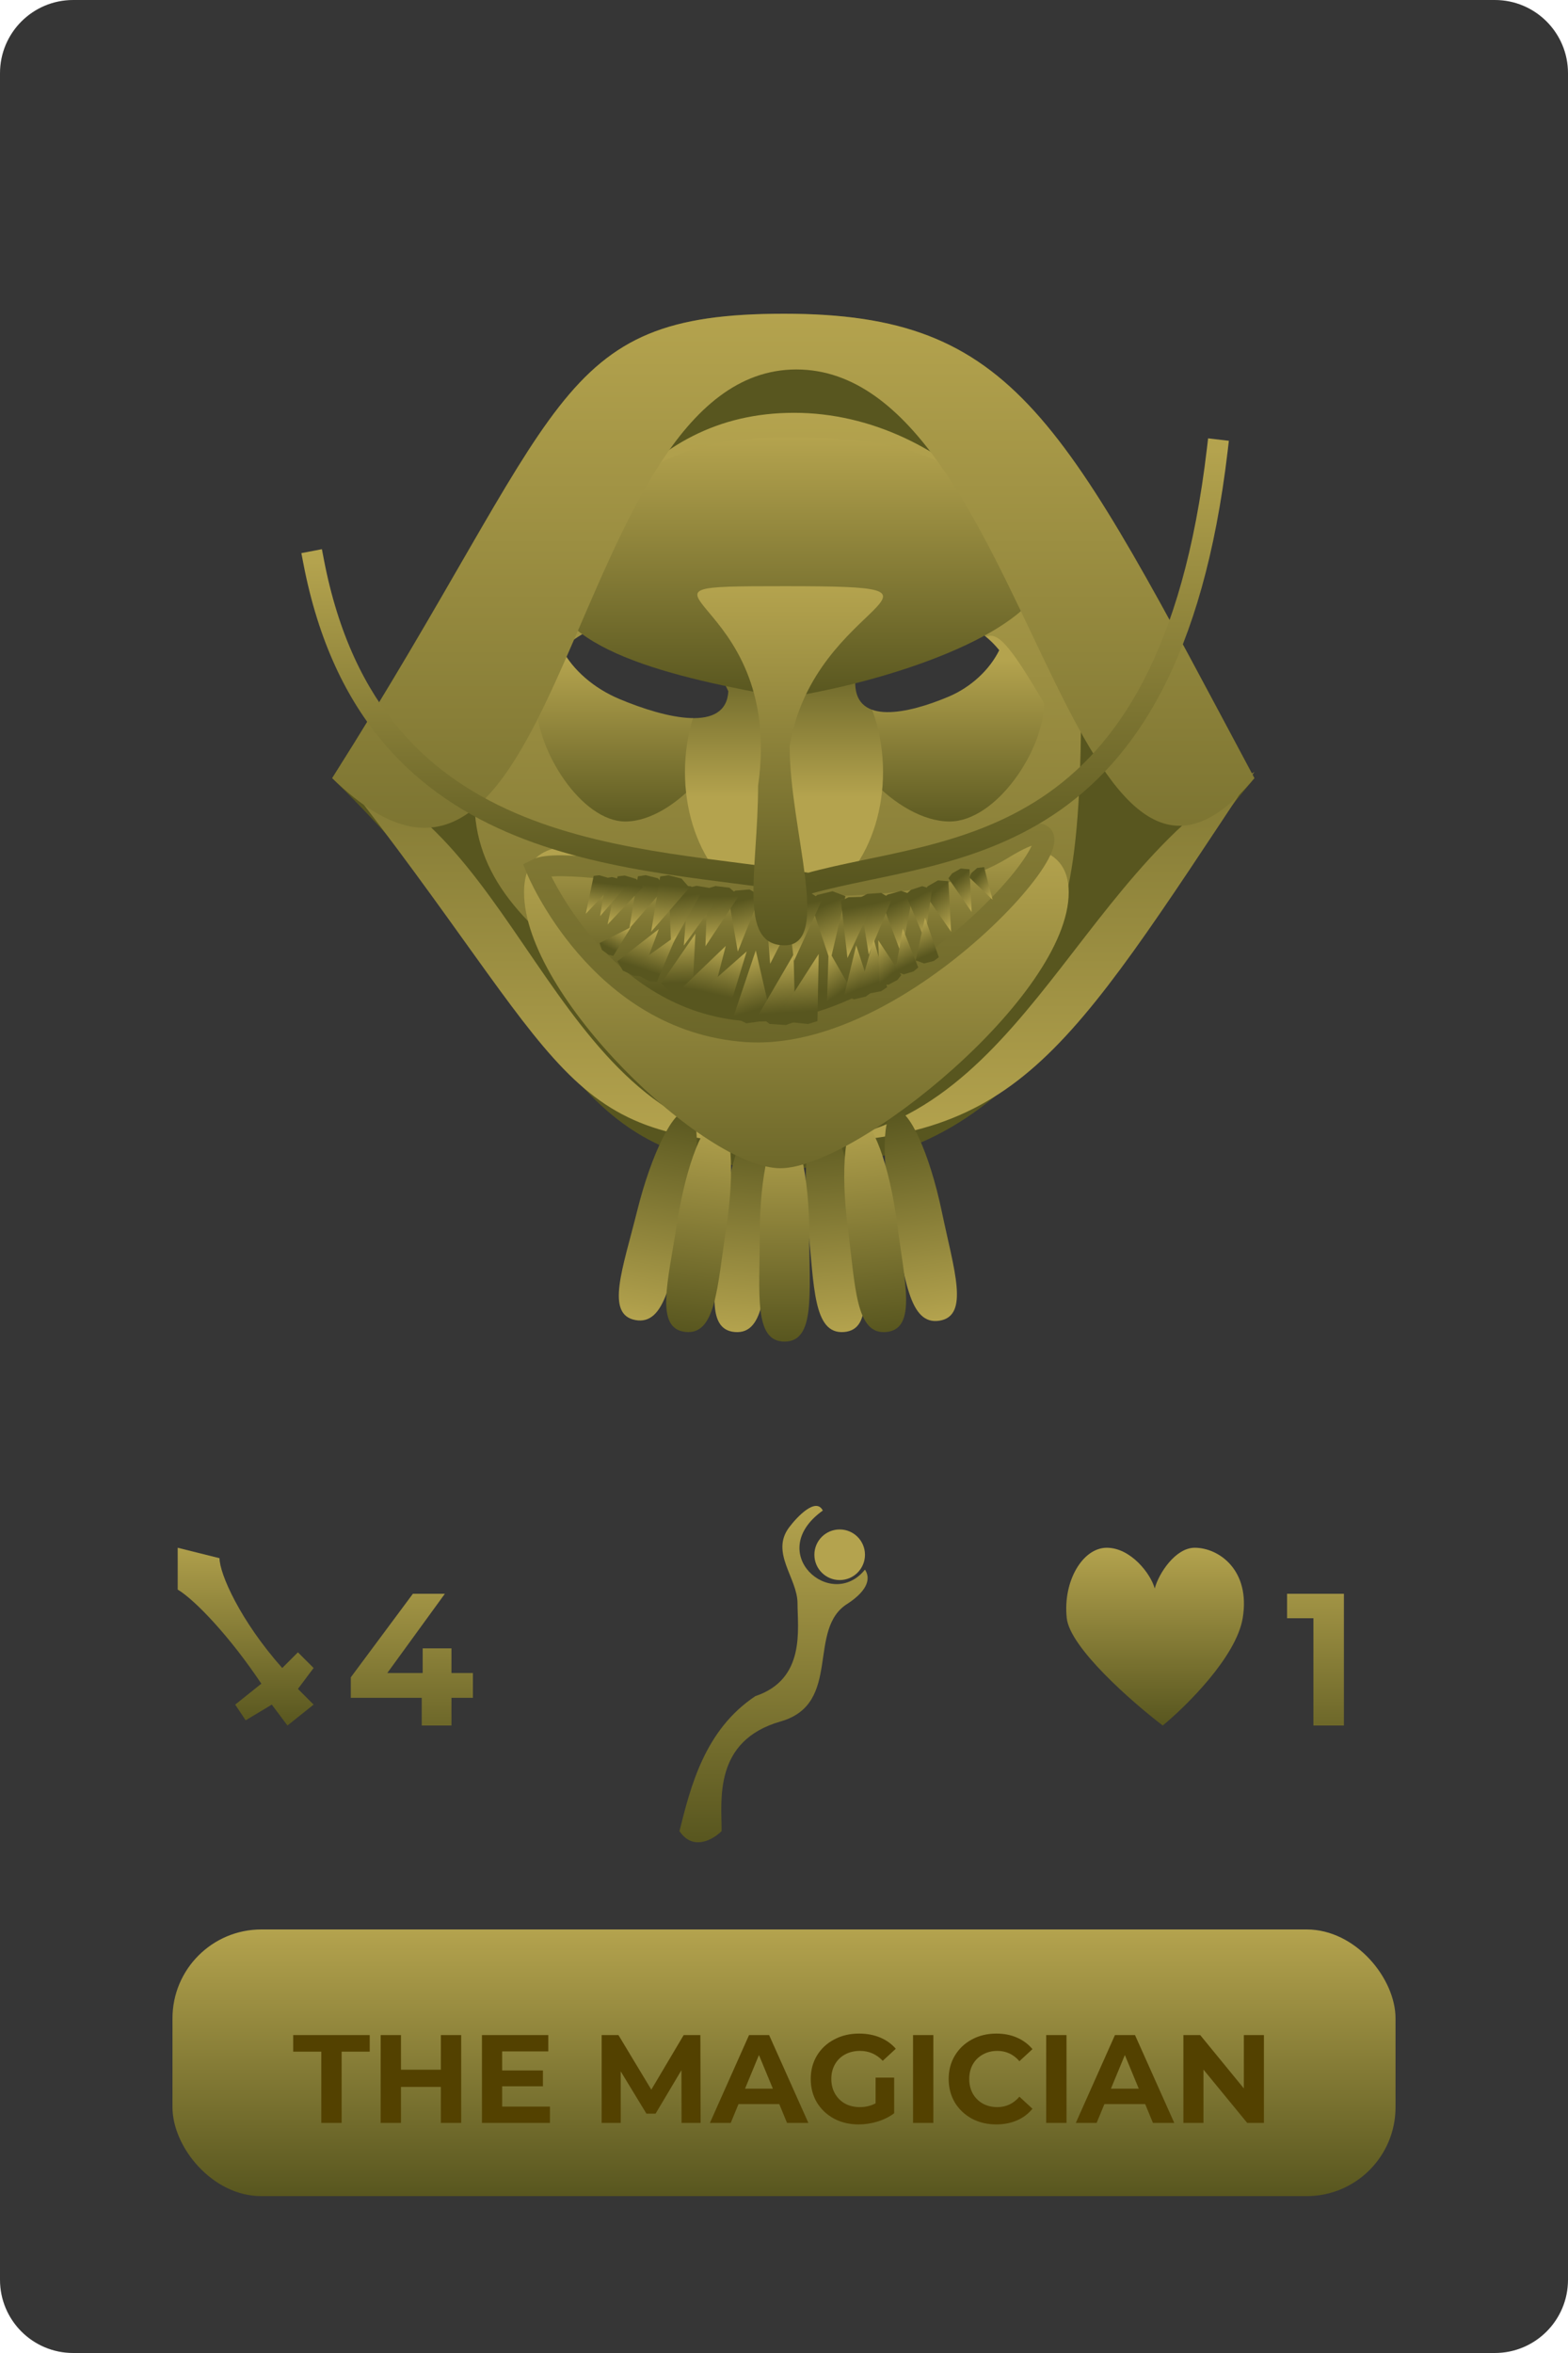 <svg width="150" height="225" viewBox="0 0 150 225" fill="none" xmlns="http://www.w3.org/2000/svg">
<path d="M0 7C0 3.134 3.134 0 7 0H143C146.866 0 150 3.134 150 7V218C150 221.866 146.866 225 143 225H7C3.134 225 0 221.866 0 218V7Z" fill="#363636"/>
<rect x="16.5" y="184.5" width="117" height="25.5" rx="8.5" fill="url(#paint0_linear_3_71)"/>
<path d="M30.736 196.184H28.048V194.6H35.368V196.184H32.68V203H30.736V196.184ZM44.118 194.6V203H42.174V199.556H38.358V203H36.414V194.6H38.358V197.912H42.174V194.6H44.118ZM52.609 201.44V203H46.105V194.6H52.453V196.16H48.037V197.984H51.937V199.496H48.037V201.44H52.609ZM65.199 203L65.187 197.96L62.715 202.112H61.839L59.379 198.068V203H57.555V194.6H59.163L62.307 199.82L65.403 194.6H66.999L67.023 203H65.199ZM74.547 201.2H70.647L69.903 203H67.912L71.656 194.6H73.576L77.332 203H75.291L74.547 201.2ZM73.936 199.724L72.603 196.508L71.272 199.724H73.936ZM83.762 198.668H85.538V202.076C85.082 202.42 84.554 202.684 83.954 202.868C83.354 203.052 82.75 203.144 82.142 203.144C81.27 203.144 80.486 202.96 79.79 202.592C79.094 202.216 78.546 201.7 78.146 201.044C77.754 200.38 77.558 199.632 77.558 198.8C77.558 197.968 77.754 197.224 78.146 196.568C78.546 195.904 79.098 195.388 79.802 195.02C80.506 194.644 81.298 194.456 82.178 194.456C82.914 194.456 83.582 194.58 84.182 194.828C84.782 195.076 85.286 195.436 85.694 195.908L84.446 197.06C83.846 196.428 83.122 196.112 82.274 196.112C81.738 196.112 81.262 196.224 80.846 196.448C80.43 196.672 80.106 196.988 79.874 197.396C79.642 197.804 79.526 198.272 79.526 198.8C79.526 199.32 79.642 199.784 79.874 200.192C80.106 200.6 80.426 200.92 80.834 201.152C81.25 201.376 81.722 201.488 82.25 201.488C82.81 201.488 83.314 201.368 83.762 201.128V198.668ZM87.344 194.6H89.288V203H87.344V194.6ZM95.301 203.144C94.445 203.144 93.669 202.96 92.973 202.592C92.285 202.216 91.741 201.7 91.341 201.044C90.949 200.38 90.753 199.632 90.753 198.8C90.753 197.968 90.949 197.224 91.341 196.568C91.741 195.904 92.285 195.388 92.973 195.02C93.669 194.644 94.449 194.456 95.313 194.456C96.041 194.456 96.697 194.584 97.281 194.84C97.873 195.096 98.369 195.464 98.769 195.944L97.521 197.096C96.953 196.44 96.249 196.112 95.409 196.112C94.889 196.112 94.425 196.228 94.017 196.46C93.609 196.684 93.289 197 93.057 197.408C92.833 197.816 92.721 198.28 92.721 198.8C92.721 199.32 92.833 199.784 93.057 200.192C93.289 200.6 93.609 200.92 94.017 201.152C94.425 201.376 94.889 201.488 95.409 201.488C96.249 201.488 96.953 201.156 97.521 200.492L98.769 201.644C98.369 202.132 97.873 202.504 97.281 202.76C96.689 203.016 96.029 203.144 95.301 203.144ZM100.082 194.6H102.026V203H100.082V194.6ZM109.551 201.2H105.651L104.907 203H102.915L106.659 194.6H108.579L112.335 203H110.295L109.551 201.2ZM108.939 199.724L107.607 196.508L106.275 199.724H108.939ZM120.911 194.6V203H119.315L115.127 197.9V203H113.207V194.6H114.815L118.991 199.7V194.6H120.911Z" fill="#534100"/>
<path d="M120 74.408C102.237 95.724 97.237 111.711 75 111.711C52.763 111.711 54.276 96.316 31.776 74.408C54.276 38.882 52.763 30 75 30C97.237 30 101.645 40.066 120 74.408Z" fill="url(#paint1_linear_3_71)"/>
<path d="M120 73.816C102.237 83.853 97.389 109.342 75.302 109.342C53.215 109.342 50.132 78.755 32.368 73.816C54.717 102.237 53.215 109.342 75.302 109.342C97.389 109.342 101.768 101.289 120 73.816Z" fill="url(#paint2_linear_3_71)"/>
<path d="M82.022 117.001C82.614 122.626 83.683 127.14 80.735 127.372C77.786 127.603 77.896 122.997 77.304 117.372C76.712 111.746 77.288 107.103 78.591 107.001C79.894 106.899 81.43 111.376 82.022 117.001Z" fill="url(#paint3_linear_3_71)"/>
<path d="M73.788 117.387C73.164 123.01 73.248 127.617 70.3 127.373C67.353 127.129 68.449 122.619 69.073 116.997C69.697 111.374 71.258 106.904 72.561 107.011C73.863 107.119 74.412 111.765 73.788 117.387Z" fill="url(#paint4_linear_3_71)"/>
<path d="M90.097 115.862C91.255 121.421 92.777 125.837 89.863 126.29C86.949 126.743 86.593 122.146 85.434 116.587C84.276 111.028 84.381 106.359 85.668 106.159C86.955 105.959 88.938 110.303 90.097 115.862Z" fill="url(#paint5_linear_3_71)"/>
<path d="M65.581 116.656C64.211 122.179 63.679 126.763 60.784 126.227C57.889 125.692 59.579 121.321 60.95 115.798C62.32 110.275 64.468 105.99 65.747 106.227C67.026 106.464 66.952 111.133 65.581 116.656Z" fill="url(#paint6_linear_3_71)"/>
<path d="M69.463 117.495C68.601 123.094 68.488 127.701 65.553 127.363C62.619 127.026 63.905 122.555 64.768 116.956C65.631 111.357 67.381 106.939 68.678 107.088C69.975 107.237 70.326 111.896 69.463 117.495Z" fill="url(#paint7_linear_3_71)"/>
<path d="M85.817 116.98C86.548 122.593 87.73 127.086 84.787 127.372C81.846 127.658 81.841 123.05 81.109 117.438C80.378 111.825 80.839 107.172 82.138 107.046C83.438 106.919 85.085 111.367 85.817 116.98Z" fill="url(#paint8_linear_3_71)"/>
<path d="M77.417 118.062C77.417 123.711 78.009 128.289 75.048 128.289C72.088 128.289 72.68 123.711 72.68 118.062C72.68 112.414 73.74 107.835 75.048 107.835C76.356 107.835 77.417 112.414 77.417 118.062Z" fill="url(#paint9_linear_3_71)"/>
<path d="M103.421 67.105C103.421 101.645 96.557 90.79 74.44 104.605C54.611 91.776 39.358 85.855 47.747 67.105C54.431 52.166 61.223 39.474 75.966 39.474C90.708 39.474 103.421 53.289 103.421 67.105Z" fill="url(#paint10_linear_3_71)"/>
<path d="M102.237 85.331C102.237 95.254 81.846 111.71 74.652 111.71C67.457 111.71 50.132 95.254 50.132 85.331C50.132 75.408 67.457 85.331 74.652 85.331C81.846 85.331 102.237 75.408 102.237 85.331Z" fill="url(#paint11_linear_3_71)"/>
<path d="M70.263 67.225C70.263 71.775 64.597 78.553 59.816 78.553C55.643 78.553 51.316 71.775 51.316 67.225C56.983 56.928 55.643 62.077 59.816 62.077C63.989 62.077 70.263 62.676 70.263 67.225Z" fill="url(#paint12_linear_3_71)"/>
<path d="M79.737 67.225C79.737 71.775 85.758 78.553 90.837 78.553C95.271 78.553 99.868 71.775 99.868 67.225C93.848 56.928 95.271 62.077 90.837 62.077C86.403 62.077 79.737 62.676 79.737 67.225Z" fill="url(#paint13_linear_3_71)"/>
<ellipse cx="75" cy="73.816" rx="9.474" ry="13.026" fill="url(#paint14_linear_3_71)"/>
<path d="M51.316 83.112C55.034 81.17 83.38 88.884 95.935 81.17C108.577 73.402 88.149 99.799 71.394 98.647C57.265 97.677 51.316 83.112 51.316 83.112Z" fill="url(#paint15_linear_3_71)" stroke="url(#paint16_linear_3_71)" stroke-width="2"/>
<path d="M70.578 91.002L69.641 85.545L70.361 85.163L71.699 85.052L72.731 85.642L70.578 91.002Z" fill="url(#paint17_linear_3_71)"/>
<path d="M67.486 90.488L67.669 84.955L68.451 84.726L69.784 84.886L70.676 85.673L67.486 90.488Z" fill="url(#paint18_linear_3_71)"/>
<path d="M65.416 90.418L65.837 84.897L66.628 84.703L67.953 84.92L68.81 85.744L65.416 90.418Z" fill="url(#paint19_linear_3_71)"/>
<path d="M64.206 90.502L63.981 84.97L64.744 84.684L66.086 84.746L67.032 85.465L64.206 90.502Z" fill="url(#paint20_linear_3_71)"/>
<path d="M60.204 88.785L61.022 83.799L61.757 83.684L62.944 83.986L63.658 84.803L60.204 88.785Z" fill="url(#paint21_linear_3_71)"/>
<path d="M62.288 89.106L63.155 83.812L63.935 83.69L65.196 84.011L65.954 84.878L62.288 89.106Z" fill="url(#paint22_linear_3_71)"/>
<path d="M58.121 88.404L59.081 83.799L59.769 83.722L60.861 84.05L61.493 84.839L58.121 88.404Z" fill="url(#paint23_linear_3_71)"/>
<path d="M57.406 87.606L58.005 83.951L58.543 83.867L59.414 84.088L59.938 84.687L57.406 87.606Z" fill="url(#paint24_linear_3_71)"/>
<path d="M56.038 87.381L56.794 83.754L57.336 83.694L58.196 83.952L58.694 84.573L56.038 87.381Z" fill="url(#paint25_linear_3_71)"/>
<path d="M79.425 91.928L77.476 86.112L78.2 85.572L79.646 85.223L80.876 85.695L79.425 91.928Z" fill="url(#paint26_linear_3_71)"/>
<path d="M75.953 91.889L75.217 85.798L76.034 85.416L77.522 85.366L78.631 86.077L75.953 91.889Z" fill="url(#paint27_linear_3_71)"/>
<path d="M73.674 92.162L73.201 86.046L74.034 85.698L75.522 85.712L76.6 86.47L73.674 92.162Z" fill="url(#paint28_linear_3_71)"/>
<path d="M86.219 91.207L84.28 86.056L84.911 85.548L86.196 85.188L87.315 85.57L86.219 91.207Z" fill="url(#paint29_linear_3_71)"/>
<path d="M83.105 91.286L82.244 85.85L82.965 85.479L84.296 85.386L85.314 85.986L83.105 91.286Z" fill="url(#paint30_linear_3_71)"/>
<path d="M90.99 89.103L88.342 85.29L88.753 84.745L89.73 84.185L90.724 84.267L90.99 89.103Z" fill="url(#paint31_linear_3_71)"/>
<path d="M88.459 89.81L86.634 85.541L87.147 85.09L88.217 84.738L89.173 85.02L88.459 89.81Z" fill="url(#paint32_linear_3_71)"/>
<path d="M94.953 86.036L92.726 83.897L92.923 83.487L93.487 82.994L94.145 82.917L94.953 86.036Z" fill="url(#paint33_linear_3_71)"/>
<path d="M92.956 87.216L90.73 83.98L91.08 83.52L91.909 83.05L92.749 83.124L92.956 87.216Z" fill="url(#paint34_linear_3_71)"/>
<path d="M81.071 91.606L80.445 86.138L81.181 85.799L82.515 85.762L83.506 86.406L81.071 91.606Z" fill="url(#paint35_linear_3_71)"/>
<path d="M66.527 89.27L66.245 94.8L65.459 95.014L64.129 94.83L63.252 94.028L66.527 89.27Z" fill="url(#paint36_linear_3_71)"/>
<path d="M69.43 90.449L68.039 95.808L67.226 95.86L65.96 95.411L65.263 94.448L69.43 90.449Z" fill="url(#paint37_linear_3_71)"/>
<path d="M71.434 90.972L69.814 96.266L69 96.282L67.754 95.78L67.099 94.788L71.434 90.972Z" fill="url(#paint38_linear_3_71)"/>
<path d="M72.3 90.88L73.748 97.142L72.939 97.633L71.395 97.851L70.16 97.234L72.3 90.88Z" fill="url(#paint39_linear_3_71)"/>
<path d="M75.918 91.27L76.072 97.696L75.181 98.013L73.625 97.916L72.54 97.063L75.918 91.27Z" fill="url(#paint40_linear_3_71)"/>
<path d="M78.321 91.215L78.2 97.641L77.296 97.919L75.745 97.755L74.698 96.857L78.321 91.215Z" fill="url(#paint41_linear_3_71)"/>
<path d="M79.272 90.881L81.622 94.989L81.156 95.507L80.114 95.988L79.112 95.816L79.272 90.881Z" fill="url(#paint42_linear_3_71)"/>
<path d="M81.906 90.388L83.379 94.886L82.818 95.299L81.7 95.561L80.754 95.189L81.906 90.388Z" fill="url(#paint43_linear_3_71)"/>
<path d="M83.589 89.838L84.868 94.396L84.289 94.784L83.161 94.997L82.231 94.586L83.589 89.838Z" fill="url(#paint44_linear_3_71)"/>
<path d="M84.017 89.904L86.216 93.244L85.85 93.705L84.997 94.166L84.143 94.074L84.017 89.904Z" fill="url(#paint45_linear_3_71)"/>
<path d="M86.363 88.797L87.843 92.512L87.392 92.89L86.463 93.169L85.645 92.907L86.363 88.797Z" fill="url(#paint46_linear_3_71)"/>
<path d="M88.49 87.755L89.81 91.531L89.342 91.888L88.403 92.128L87.597 91.83L88.49 87.755Z" fill="url(#paint47_linear_3_71)"/>
<path d="M60.359 88.658L58.671 91.405L58.21 91.296L57.581 90.83L57.357 90.175L60.359 88.658Z" fill="url(#paint48_linear_3_71)"/>
<path d="M63.026 88.837L61.34 93.339L60.633 93.31L59.58 92.808L59.065 91.914L63.026 88.837Z" fill="url(#paint49_linear_3_71)"/>
<path d="M64.709 89.469L62.831 93.895L62.126 93.835L61.096 93.289L60.62 92.373L64.709 89.469Z" fill="url(#paint50_linear_3_71)"/>
<path d="M69.675 66.104C69.457 70.07 63.723 68.716 59.248 66.839C56.808 65.816 54.797 64.057 53.779 62.112C56.186 59.726 59.683 58.94 61.948 59.613C66.479 60.958 68.625 63.785 69.675 66.104Z" fill="#363636"/>
<path d="M81.812 65.373C81.887 69.33 86.854 68.262 90.754 66.613C92.881 65.713 94.659 64.062 95.59 62.176C93.588 59.685 90.605 58.733 88.639 59.292C84.706 60.41 82.781 63.118 81.812 65.373Z" fill="#363636"/>
<path d="M99.868 55.233C98.882 60.015 87.04 64.798 75.197 66.71C64.342 64.798 52.5 62.1 52.5 55.233C59.408 44.712 64.842 41.842 75.197 41.842C85.553 41.842 93.947 42.799 99.868 55.233Z" fill="url(#paint51_linear_3_71)"/>
<path d="M120 74.408C102.237 95.724 98.421 35.329 76.184 35.329C53.947 35.329 54.276 96.316 31.776 74.408C54.276 38.882 52.763 30 75 30C97.237 30 101.645 40.066 120 74.408Z" fill="url(#paint52_linear_3_71)"/>
<path d="M77.1 83.51C76.568 83.658 76.257 84.21 76.405 84.742C76.553 85.274 77.104 85.585 77.636 85.437L77.1 83.51ZM117.441 43.143L117.557 42.15L115.571 41.916L115.454 42.91L117.441 43.143ZM77.636 85.437C79.272 84.982 81.033 84.606 82.9 84.216C84.759 83.829 86.719 83.428 88.708 82.928C92.689 81.926 96.845 80.514 100.738 77.934C108.583 72.737 115.105 62.985 117.441 43.143L115.454 42.91C113.162 62.389 106.829 71.501 99.634 76.267C96.007 78.67 92.096 80.013 88.22 80.988C86.279 81.476 84.364 81.868 82.492 82.259C80.63 82.647 78.808 83.035 77.1 83.51L77.636 85.437Z" fill="url(#paint53_linear_3_71)"/>
<path d="M77.537 83.488C78.081 83.581 78.447 84.097 78.354 84.642C78.261 85.186 77.745 85.552 77.2 85.46L77.537 83.488ZM29.018 53.873L28.829 52.891L30.794 52.514L30.982 53.496L29.018 53.873ZM77.2 85.46C75.198 85.118 73.046 84.837 70.784 84.547C68.528 84.259 66.164 83.963 63.767 83.593C58.975 82.855 53.998 81.817 49.335 79.923C44.663 78.027 40.291 75.266 36.727 71.078C33.162 66.888 30.448 61.32 29.018 53.873L30.982 53.496C32.357 60.654 34.94 65.892 38.251 69.782C41.562 73.673 45.643 76.266 50.087 78.07C54.539 79.878 59.339 80.887 64.072 81.617C66.437 81.981 68.772 82.274 71.037 82.564C73.296 82.852 75.487 83.138 77.537 83.488L77.2 85.46Z" fill="url(#paint54_linear_3_71)"/>
<path d="M75.541 71.316C75.541 79.387 79.632 90.395 75.07 90.395C70.507 90.395 72.521 83.203 72.521 75.132C75.204 56.357 56.412 56.053 75.07 56.053C94.67 56.053 77.928 57.149 75.541 71.316Z" fill="url(#paint55_linear_3_71)"/>
<path d="M17 148V152C18.667 153 22 156.5 25 161L22.5 163L23.5 164.5L26 163L27.5 165L30 163L28.5 161.5L30 159.5L28.5 158L27 159.5C23 155 21 150.5 21 149L17 148Z" fill="url(#paint56_linear_3_71)"/>
<path d="M45.24 162.354H43.188V165H40.344V162.354H33.558V160.392L39.498 152.4H42.558L37.05 159.978H40.434V157.62H43.188V159.978H45.24V162.354Z" fill="url(#paint57_linear_3_71)"/>
<path d="M128.562 152.4V165H125.646V154.74H123.126V152.4H128.562Z" fill="url(#paint58_linear_3_71)"/>
<path d="M111.23 165C108.297 162.757 102.355 157.562 102.049 154.729C101.666 151.188 103.579 148 105.874 148C108.169 148 110.082 150.479 110.465 151.896C110.847 150.448 112.454 148 114.29 148C116.585 148 119.645 150.125 118.88 154.729C118.268 158.412 113.525 163.111 111.23 165Z" fill="url(#paint59_linear_3_71)"/>
<path d="M65 175.095C66.076 170.793 67.42 165.416 72.26 162.189C77.099 160.576 76.293 155.736 76.293 153.317C76.293 150.897 73.671 148.477 75.486 146.057C76.293 144.982 78.067 143.153 78.712 144.444C73.066 148.477 79.519 154.123 82.745 150.09C83.283 150.897 83.068 152.026 81.132 153.317C77.099 155.736 80.643 162.905 74.679 164.609C68.226 166.453 69.033 172.137 69.033 175.095C68.226 175.902 66.291 177.031 65 175.095Z" fill="url(#paint60_linear_3_71)"/>
<circle cx="80.326" cy="148.67" r="2.42" fill="#B4A34E"/>
<defs>
<linearGradient id="paint0_linear_3_71" x1="75" y1="184.5" x2="75" y2="210" gradientUnits="userSpaceOnUse">
<stop stop-color="#B4A34E"/>
<stop offset="1" stop-color="#58561F"/>
</linearGradient>
<linearGradient id="paint1_linear_3_71" x1="75" y1="30" x2="75" y2="111.711" gradientUnits="userSpaceOnUse">
<stop stop-color="#58561F"/>
<stop offset="1" stop-color="#58561F"/>
</linearGradient>
<linearGradient id="paint2_linear_3_71" x1="75.302" y1="109.342" x2="75.302" y2="43.974" gradientUnits="userSpaceOnUse">
<stop stop-color="#B4A34E"/>
<stop offset="1" stop-color="#58561F"/>
</linearGradient>
<linearGradient id="paint3_linear_3_71" x1="78.591" y1="107.001" x2="80.193" y2="127.414" gradientUnits="userSpaceOnUse">
<stop stop-color="#58561F"/>
<stop offset="1" stop-color="#B4A34E"/>
</linearGradient>
<linearGradient id="paint4_linear_3_71" x1="72.561" y1="107.011" x2="70.871" y2="127.42" gradientUnits="userSpaceOnUse">
<stop stop-color="#58561F"/>
<stop offset="1" stop-color="#B4A34E"/>
</linearGradient>
<linearGradient id="paint5_linear_3_71" x1="85.668" y1="106.159" x2="88.822" y2="126.452" gradientUnits="userSpaceOnUse">
<stop stop-color="#58561F"/>
<stop offset="1" stop-color="#B4A34E"/>
</linearGradient>
<linearGradient id="paint6_linear_3_71" x1="65.747" y1="106.227" x2="62.004" y2="126.453" gradientUnits="userSpaceOnUse">
<stop stop-color="#58561F"/>
<stop offset="1" stop-color="#B4A34E"/>
</linearGradient>
<linearGradient id="paint7_linear_3_71" x1="68.678" y1="107.088" x2="66.337" y2="127.453" gradientUnits="userSpaceOnUse">
<stop stop-color="#B4A34E"/>
<stop offset="1" stop-color="#58561F"/>
</linearGradient>
<linearGradient id="paint8_linear_3_71" x1="82.138" y1="107.046" x2="84.121" y2="127.437" gradientUnits="userSpaceOnUse">
<stop stop-color="#B4A34E"/>
<stop offset="1" stop-color="#58561F"/>
</linearGradient>
<linearGradient id="paint9_linear_3_71" x1="75.048" y1="107.835" x2="75.048" y2="128.289" gradientUnits="userSpaceOnUse">
<stop stop-color="#B4A34E"/>
<stop offset="1" stop-color="#58561F"/>
</linearGradient>
<linearGradient id="paint10_linear_3_71" x1="74.822" y1="39.474" x2="74.822" y2="134.211" gradientUnits="userSpaceOnUse">
<stop stop-color="#B4A34E"/>
<stop offset="1" stop-color="#58561F"/>
</linearGradient>
<linearGradient id="paint11_linear_3_71" x1="76.184" y1="80.921" x2="76.184" y2="121.266" gradientUnits="userSpaceOnUse">
<stop stop-color="#B4A34E"/>
<stop offset="1" stop-color="#58561F"/>
</linearGradient>
<linearGradient id="paint12_linear_3_71" x1="59.874" y1="63.106" x2="59.874" y2="79.582" gradientUnits="userSpaceOnUse">
<stop stop-color="#B4A34E"/>
<stop offset="1" stop-color="#58561F"/>
</linearGradient>
<linearGradient id="paint13_linear_3_71" x1="90.775" y1="63.106" x2="90.775" y2="79.582" gradientUnits="userSpaceOnUse">
<stop stop-color="#B4A34E"/>
<stop offset="1" stop-color="#58561F"/>
</linearGradient>
<linearGradient id="paint14_linear_3_71" x1="75" y1="60.789" x2="75" y2="86.842" gradientUnits="userSpaceOnUse">
<stop stop-color="#58561F"/>
<stop offset="0.592" stop-color="#B4A34E"/>
<stop offset="1" stop-color="#B4A34E"/>
</linearGradient>
<linearGradient id="paint15_linear_3_71" x1="75.638" y1="79.536" x2="75.638" y2="94.806" gradientUnits="userSpaceOnUse">
<stop stop-color="#B4A34E"/>
<stop offset="1" stop-color="#58561F"/>
</linearGradient>
<linearGradient id="paint16_linear_3_71" x1="75.856" y1="38.447" x2="75.167" y2="115.954" gradientUnits="userSpaceOnUse">
<stop stop-color="#B4A34E"/>
<stop offset="1" stop-color="#58561F"/>
</linearGradient>
<linearGradient id="paint17_linear_3_71" x1="70.886" y1="90.486" x2="69.848" y2="86.369" gradientUnits="userSpaceOnUse">
<stop stop-color="#B4A34E"/>
<stop offset="1" stop-color="#58561F"/>
</linearGradient>
<linearGradient id="paint18_linear_3_71" x1="67.892" y1="90.045" x2="67.706" y2="85.803" gradientUnits="userSpaceOnUse">
<stop stop-color="#B4A34E"/>
<stop offset="1" stop-color="#58561F"/>
</linearGradient>
<linearGradient id="paint19_linear_3_71" x1="65.841" y1="89.993" x2="65.838" y2="85.747" gradientUnits="userSpaceOnUse">
<stop stop-color="#B4A34E"/>
<stop offset="1" stop-color="#58561F"/>
</linearGradient>
<linearGradient id="paint20_linear_3_71" x1="64.578" y1="90.03" x2="64.081" y2="85.813" gradientUnits="userSpaceOnUse">
<stop stop-color="#B4A34E"/>
<stop offset="1" stop-color="#58561F"/>
</linearGradient>
<linearGradient id="paint21_linear_3_71" x1="60.624" y1="88.432" x2="60.956" y2="84.571" gradientUnits="userSpaceOnUse">
<stop stop-color="#B4A34E"/>
<stop offset="1" stop-color="#58561F"/>
</linearGradient>
<linearGradient id="paint22_linear_3_71" x1="62.733" y1="88.731" x2="63.085" y2="84.632" gradientUnits="userSpaceOnUse">
<stop stop-color="#B4A34E"/>
<stop offset="1" stop-color="#58561F"/>
</linearGradient>
<linearGradient id="paint23_linear_3_71" x1="58.526" y1="88.092" x2="58.989" y2="84.514" gradientUnits="userSpaceOnUse">
<stop stop-color="#B4A34E"/>
<stop offset="1" stop-color="#58561F"/>
</linearGradient>
<linearGradient id="paint24_linear_3_71" x1="57.713" y1="87.347" x2="57.956" y2="84.517" gradientUnits="userSpaceOnUse">
<stop stop-color="#B4A34E"/>
<stop offset="1" stop-color="#58561F"/>
</linearGradient>
<linearGradient id="paint25_linear_3_71" x1="56.357" y1="87.135" x2="56.721" y2="84.318" gradientUnits="userSpaceOnUse">
<stop stop-color="#B4A34E"/>
<stop offset="1" stop-color="#58561F"/>
</linearGradient>
<linearGradient id="paint26_linear_3_71" x1="79.675" y1="91.312" x2="77.843" y2="86.978" gradientUnits="userSpaceOnUse">
<stop stop-color="#B4A34E"/>
<stop offset="1" stop-color="#58561F"/>
</linearGradient>
<linearGradient id="paint27_linear_3_71" x1="76.322" y1="91.335" x2="75.401" y2="86.721" gradientUnits="userSpaceOnUse">
<stop stop-color="#B4A34E"/>
<stop offset="1" stop-color="#58561F"/>
</linearGradient>
<linearGradient id="paint28_linear_3_71" x1="74.067" y1="91.625" x2="73.345" y2="86.975" gradientUnits="userSpaceOnUse">
<stop stop-color="#B4A34E"/>
<stop offset="1" stop-color="#58561F"/>
</linearGradient>
<linearGradient id="paint29_linear_3_71" x1="86.423" y1="90.646" x2="84.637" y2="86.821" gradientUnits="userSpaceOnUse">
<stop stop-color="#B4A34E"/>
<stop offset="1" stop-color="#58561F"/>
</linearGradient>
<linearGradient id="paint30_linear_3_71" x1="83.417" y1="90.777" x2="82.44" y2="86.671" gradientUnits="userSpaceOnUse">
<stop stop-color="#B4A34E"/>
<stop offset="1" stop-color="#58561F"/>
</linearGradient>
<linearGradient id="paint31_linear_3_71" x1="91.041" y1="88.602" x2="88.791" y2="85.842" gradientUnits="userSpaceOnUse">
<stop stop-color="#B4A34E"/>
<stop offset="1" stop-color="#58561F"/>
</linearGradient>
<linearGradient id="paint32_linear_3_71" x1="88.61" y1="89.329" x2="86.963" y2="86.172" gradientUnits="userSpaceOnUse">
<stop stop-color="#B4A34E"/>
<stop offset="1" stop-color="#58561F"/>
</linearGradient>
<linearGradient id="paint33_linear_3_71" x1="94.921" y1="85.702" x2="93.092" y2="84.198" gradientUnits="userSpaceOnUse">
<stop stop-color="#B4A34E"/>
<stop offset="1" stop-color="#58561F"/>
</linearGradient>
<linearGradient id="paint34_linear_3_71" x1="93.001" y1="86.793" x2="91.109" y2="84.448" gradientUnits="userSpaceOnUse">
<stop stop-color="#B4A34E"/>
<stop offset="1" stop-color="#58561F"/>
</linearGradient>
<linearGradient id="paint35_linear_3_71" x1="81.405" y1="91.111" x2="80.605" y2="86.966" gradientUnits="userSpaceOnUse">
<stop stop-color="#B4A34E"/>
<stop offset="1" stop-color="#58561F"/>
</linearGradient>
<linearGradient id="paint36_linear_3_71" x1="66.113" y1="89.706" x2="66.223" y2="93.951" gradientUnits="userSpaceOnUse">
<stop stop-color="#B4A34E"/>
<stop offset="1" stop-color="#58561F"/>
</linearGradient>
<linearGradient id="paint37_linear_3_71" x1="68.938" y1="90.793" x2="68.189" y2="94.972" gradientUnits="userSpaceOnUse">
<stop stop-color="#B4A34E"/>
<stop offset="1" stop-color="#58561F"/>
</linearGradient>
<linearGradient id="paint38_linear_3_71" x1="70.927" y1="91.293" x2="70" y2="95.437" gradientUnits="userSpaceOnUse">
<stop stop-color="#B4A34E"/>
<stop offset="1" stop-color="#58561F"/>
</linearGradient>
<linearGradient id="paint39_linear_3_71" x1="71.977" y1="91.498" x2="73.453" y2="96.202" gradientUnits="userSpaceOnUse">
<stop stop-color="#B4A34E"/>
<stop offset="1" stop-color="#58561F"/>
</linearGradient>
<linearGradient id="paint40_linear_3_71" x1="75.477" y1="91.811" x2="75.973" y2="96.715" gradientUnits="userSpaceOnUse">
<stop stop-color="#B4A34E"/>
<stop offset="1" stop-color="#58561F"/>
</linearGradient>
<linearGradient id="paint41_linear_3_71" x1="77.858" y1="91.735" x2="78.143" y2="96.657" gradientUnits="userSpaceOnUse">
<stop stop-color="#B4A34E"/>
<stop offset="1" stop-color="#58561F"/>
</linearGradient>
<linearGradient id="paint42_linear_3_71" x1="79.175" y1="91.385" x2="81.215" y2="94.388" gradientUnits="userSpaceOnUse">
<stop stop-color="#B4A34E"/>
<stop offset="1" stop-color="#58561F"/>
</linearGradient>
<linearGradient id="paint43_linear_3_71" x1="81.709" y1="90.862" x2="83.101" y2="94.216" gradientUnits="userSpaceOnUse">
<stop stop-color="#B4A34E"/>
<stop offset="1" stop-color="#58561F"/>
</linearGradient>
<linearGradient id="paint44_linear_3_71" x1="83.372" y1="90.304" x2="84.618" y2="93.714" gradientUnits="userSpaceOnUse">
<stop stop-color="#B4A34E"/>
<stop offset="1" stop-color="#58561F"/>
</linearGradient>
<linearGradient id="paint45_linear_3_71" x1="83.962" y1="90.334" x2="85.84" y2="92.759" gradientUnits="userSpaceOnUse">
<stop stop-color="#B4A34E"/>
<stop offset="1" stop-color="#58561F"/>
</linearGradient>
<linearGradient id="paint46_linear_3_71" x1="86.223" y1="89.207" x2="87.573" y2="91.961" gradientUnits="userSpaceOnUse">
<stop stop-color="#B4A34E"/>
<stop offset="1" stop-color="#58561F"/>
</linearGradient>
<linearGradient id="paint47_linear_3_71" x1="88.333" y1="88.159" x2="89.564" y2="90.969" gradientUnits="userSpaceOnUse">
<stop stop-color="#B4A34E"/>
<stop offset="1" stop-color="#58561F"/>
</linearGradient>
<linearGradient id="paint48_linear_3_71" x1="60.026" y1="88.766" x2="58.897" y2="90.965" gradientUnits="userSpaceOnUse">
<stop stop-color="#B4A34E"/>
<stop offset="1" stop-color="#58561F"/>
</linearGradient>
<linearGradient id="paint49_linear_3_71" x1="62.569" y1="89.089" x2="61.545" y2="92.631" gradientUnits="userSpaceOnUse">
<stop stop-color="#B4A34E"/>
<stop offset="1" stop-color="#58561F"/>
</linearGradient>
<linearGradient id="paint50_linear_3_71" x1="64.242" y1="89.701" x2="63.066" y2="93.196" gradientUnits="userSpaceOnUse">
<stop stop-color="#B4A34E"/>
<stop offset="1" stop-color="#58561F"/>
</linearGradient>
<linearGradient id="paint51_linear_3_71" x1="75.197" y1="41.842" x2="75.197" y2="66.71" gradientUnits="userSpaceOnUse">
<stop stop-color="#B4A34E"/>
<stop offset="1" stop-color="#58561F"/>
</linearGradient>
<linearGradient id="paint52_linear_3_71" x1="75" y1="30" x2="75" y2="111.711" gradientUnits="userSpaceOnUse">
<stop stop-color="#B4A34E"/>
<stop offset="1" stop-color="#58561F"/>
</linearGradient>
<linearGradient id="paint53_linear_3_71" x1="96.908" y1="43.026" x2="96.908" y2="84.474" gradientUnits="userSpaceOnUse">
<stop stop-color="#B4A34E"/>
<stop offset="1" stop-color="#58561F"/>
</linearGradient>
<linearGradient id="paint54_linear_3_71" x1="53.684" y1="53.684" x2="53.684" y2="84.474" gradientUnits="userSpaceOnUse">
<stop stop-color="#B4A34E"/>
<stop offset="1" stop-color="#58561F"/>
</linearGradient>
<linearGradient id="paint55_linear_3_71" x1="74.535" y1="56.053" x2="74.535" y2="90.395" gradientUnits="userSpaceOnUse">
<stop stop-color="#B4A34E"/>
<stop offset="1" stop-color="#58561F"/>
</linearGradient>
<linearGradient id="paint56_linear_3_71" x1="24.25" y1="147" x2="24.25" y2="165" gradientUnits="userSpaceOnUse">
<stop stop-color="#B4A34E"/>
<stop offset="1" stop-color="#58561F"/>
</linearGradient>
<linearGradient id="paint57_linear_3_71" x1="39.5" y1="148" x2="39.5" y2="170" gradientUnits="userSpaceOnUse">
<stop stop-color="#B4A34E"/>
<stop offset="1" stop-color="#58561F"/>
</linearGradient>
<linearGradient id="paint58_linear_3_71" x1="127" y1="148" x2="127" y2="170" gradientUnits="userSpaceOnUse">
<stop stop-color="#B4A34E"/>
<stop offset="1" stop-color="#58561F"/>
</linearGradient>
<linearGradient id="paint59_linear_3_71" x1="110.871" y1="147.969" x2="110.871" y2="164.969" gradientUnits="userSpaceOnUse">
<stop stop-color="#B4A34E"/>
<stop offset="1" stop-color="#58561F"/>
</linearGradient>
<linearGradient id="paint60_linear_3_71" x1="74" y1="144" x2="74" y2="176.164" gradientUnits="userSpaceOnUse">
<stop stop-color="#B4A34E"/>
<stop offset="1" stop-color="#58561F"/>
</linearGradient>
</defs>
</svg>
